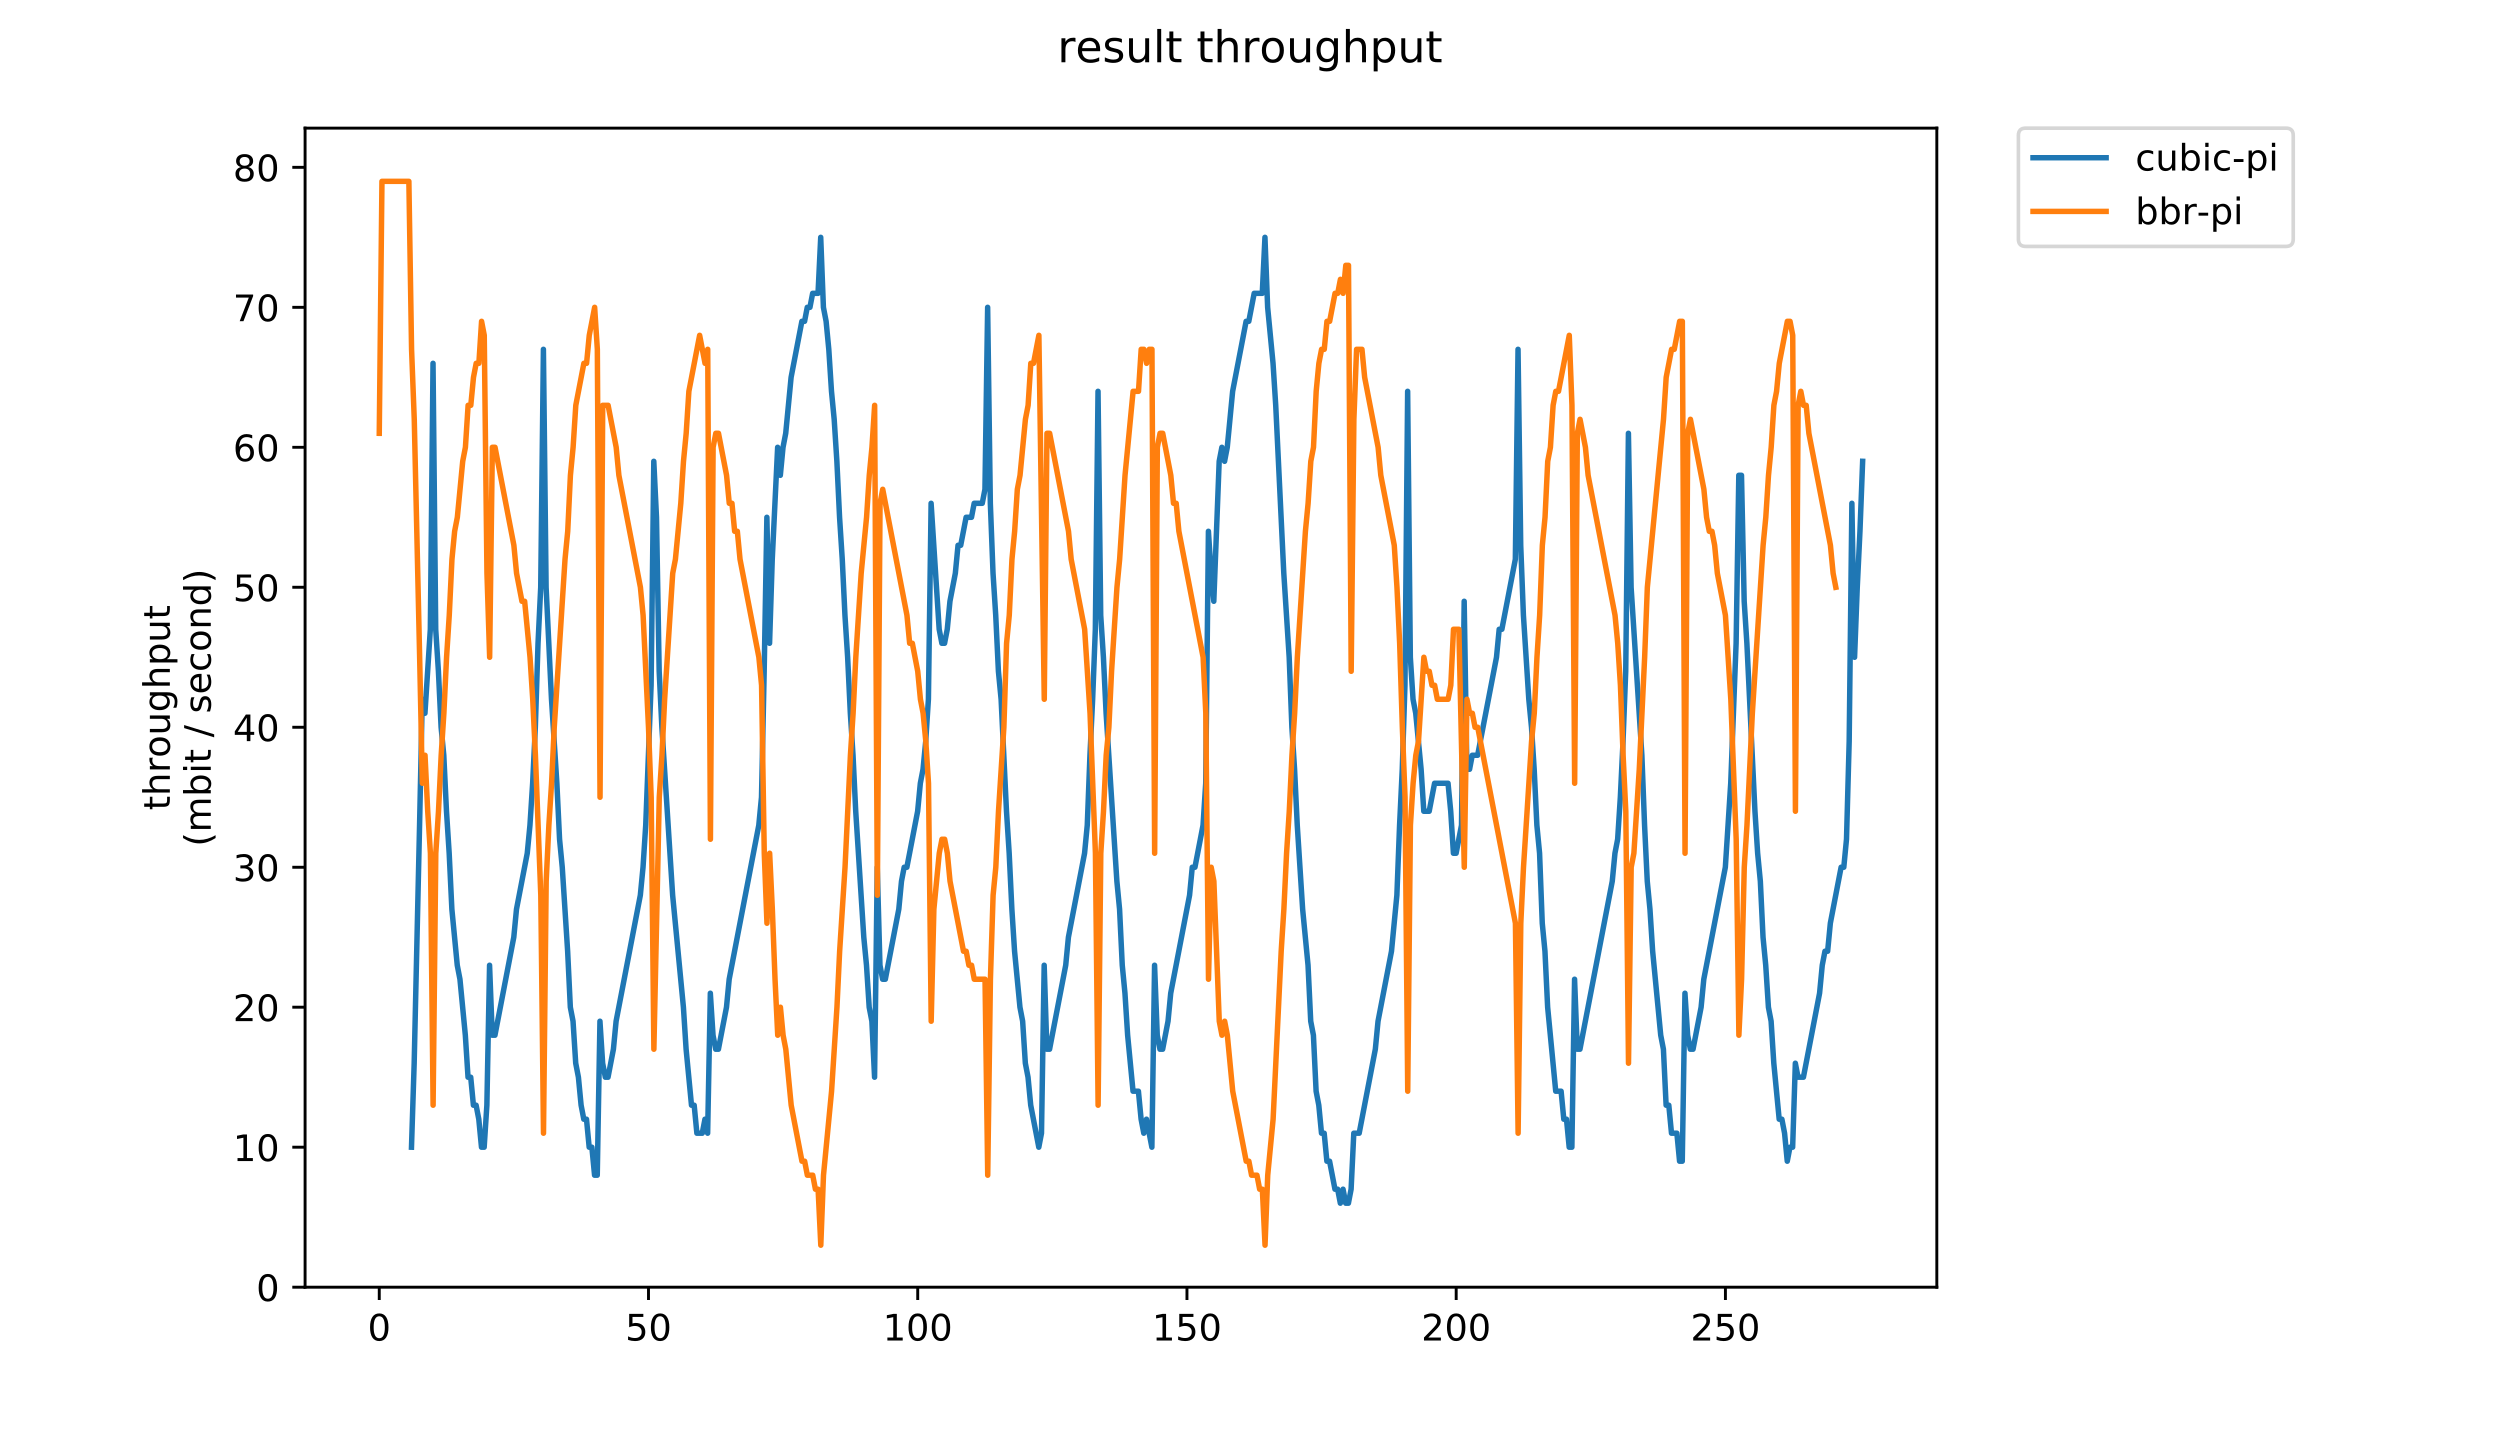 <?xml version="1.0" encoding="utf-8" standalone="no"?>
<!DOCTYPE svg PUBLIC "-//W3C//DTD SVG 1.1//EN"
  "http://www.w3.org/Graphics/SVG/1.1/DTD/svg11.dtd">
<!-- Created with matplotlib (https://matplotlib.org/) -->
<svg height="396pt" version="1.1" viewBox="0 0 684 396" width="684pt" xmlns="http://www.w3.org/2000/svg" xmlns:xlink="http://www.w3.org/1999/xlink">
 <defs>
  <style type="text/css">
*{stroke-linecap:butt;stroke-linejoin:round;}
  </style>
 </defs>
 <g id="figure_1">
  <g id="patch_1">
   <path d="M 0 396 
L 684 396 
L 684 0 
L 0 0 
z
" style="fill:#ffffff;"/>
  </g>
  <g id="axes_1">
   <g id="patch_2">
    <path d="M 83.472 352.174 
L 529.913 352.174 
L 529.913 35.062 
L 83.472 35.062 
z
" style="fill:#ffffff;"/>
   </g>
   <g id="matplotlib.axis_1">
    <g id="xtick_1">
     <g id="line2d_1">
      <defs>
       <path d="M 0 0 
L 0 3.5 
" id="m56beb0e5ff" style="stroke:#000000;stroke-width:0.8;"/>
      </defs>
      <g>
       <use style="stroke:#000000;stroke-width:0.8;" x="103.765" xlink:href="#m56beb0e5ff" y="352.174"/>
      </g>
     </g>
     <g id="text_1">
      <!-- 0 -->
      <defs>
       <path d="M 31.781 66.406 
Q 24.172 66.406 20.328 58.906 
Q 16.5 51.422 16.5 36.375 
Q 16.5 21.391 20.328 13.891 
Q 24.172 6.391 31.781 6.391 
Q 39.453 6.391 43.281 13.891 
Q 47.125 21.391 47.125 36.375 
Q 47.125 51.422 43.281 58.906 
Q 39.453 66.406 31.781 66.406 
z
M 31.781 74.219 
Q 44.047 74.219 50.516 64.516 
Q 56.984 54.828 56.984 36.375 
Q 56.984 17.969 50.516 8.266 
Q 44.047 -1.422 31.781 -1.422 
Q 19.531 -1.422 13.062 8.266 
Q 6.594 17.969 6.594 36.375 
Q 6.594 54.828 13.062 64.516 
Q 19.531 74.219 31.781 74.219 
z
" id="DejaVuSans-48"/>
      </defs>
      <g transform="translate(100.584 366.773)scale(0.1 -0.1)">
       <use xlink:href="#DejaVuSans-48"/>
      </g>
     </g>
    </g>
    <g id="xtick_2">
     <g id="line2d_2">
      <g>
       <use style="stroke:#000000;stroke-width:0.8;" x="177.427" xlink:href="#m56beb0e5ff" y="352.174"/>
      </g>
     </g>
     <g id="text_2">
      <!-- 50 -->
      <defs>
       <path d="M 10.797 72.906 
L 49.516 72.906 
L 49.516 64.594 
L 19.828 64.594 
L 19.828 46.734 
Q 21.969 47.469 24.109 47.828 
Q 26.266 48.188 28.422 48.188 
Q 40.625 48.188 47.75 41.5 
Q 54.891 34.812 54.891 23.391 
Q 54.891 11.625 47.562 5.094 
Q 40.234 -1.422 26.906 -1.422 
Q 22.312 -1.422 17.547 -0.641 
Q 12.797 0.141 7.719 1.703 
L 7.719 11.625 
Q 12.109 9.234 16.797 8.062 
Q 21.484 6.891 26.703 6.891 
Q 35.156 6.891 40.078 11.328 
Q 45.016 15.766 45.016 23.391 
Q 45.016 31 40.078 35.438 
Q 35.156 39.891 26.703 39.891 
Q 22.75 39.891 18.812 39.016 
Q 14.891 38.141 10.797 36.281 
z
" id="DejaVuSans-53"/>
      </defs>
      <g transform="translate(171.065 366.773)scale(0.1 -0.1)">
       <use xlink:href="#DejaVuSans-53"/>
       <use x="63.623" xlink:href="#DejaVuSans-48"/>
      </g>
     </g>
    </g>
    <g id="xtick_3">
     <g id="line2d_3">
      <g>
       <use style="stroke:#000000;stroke-width:0.8;" x="251.089" xlink:href="#m56beb0e5ff" y="352.174"/>
      </g>
     </g>
     <g id="text_3">
      <!-- 100 -->
      <defs>
       <path d="M 12.406 8.297 
L 28.516 8.297 
L 28.516 63.922 
L 10.984 60.406 
L 10.984 69.391 
L 28.422 72.906 
L 38.281 72.906 
L 38.281 8.297 
L 54.391 8.297 
L 54.391 0 
L 12.406 0 
z
" id="DejaVuSans-49"/>
      </defs>
      <g transform="translate(241.545 366.773)scale(0.1 -0.1)">
       <use xlink:href="#DejaVuSans-49"/>
       <use x="63.623" xlink:href="#DejaVuSans-48"/>
       <use x="127.246" xlink:href="#DejaVuSans-48"/>
      </g>
     </g>
    </g>
    <g id="xtick_4">
     <g id="line2d_4">
      <g>
       <use style="stroke:#000000;stroke-width:0.8;" x="324.751" xlink:href="#m56beb0e5ff" y="352.174"/>
      </g>
     </g>
     <g id="text_4">
      <!-- 150 -->
      <g transform="translate(315.207 366.773)scale(0.1 -0.1)">
       <use xlink:href="#DejaVuSans-49"/>
       <use x="63.623" xlink:href="#DejaVuSans-53"/>
       <use x="127.246" xlink:href="#DejaVuSans-48"/>
      </g>
     </g>
    </g>
    <g id="xtick_5">
     <g id="line2d_5">
      <g>
       <use style="stroke:#000000;stroke-width:0.8;" x="398.413" xlink:href="#m56beb0e5ff" y="352.174"/>
      </g>
     </g>
     <g id="text_5">
      <!-- 200 -->
      <defs>
       <path d="M 19.188 8.297 
L 53.609 8.297 
L 53.609 0 
L 7.328 0 
L 7.328 8.297 
Q 12.938 14.109 22.625 23.891 
Q 32.328 33.688 34.812 36.531 
Q 39.547 41.844 41.422 45.531 
Q 43.312 49.219 43.312 52.781 
Q 43.312 58.594 39.234 62.25 
Q 35.156 65.922 28.609 65.922 
Q 23.969 65.922 18.812 64.312 
Q 13.672 62.703 7.812 59.422 
L 7.812 69.391 
Q 13.766 71.781 18.938 73 
Q 24.125 74.219 28.422 74.219 
Q 39.75 74.219 46.484 68.547 
Q 53.219 62.891 53.219 53.422 
Q 53.219 48.922 51.531 44.891 
Q 49.859 40.875 45.406 35.406 
Q 44.188 33.984 37.641 27.219 
Q 31.109 20.453 19.188 8.297 
z
" id="DejaVuSans-50"/>
      </defs>
      <g transform="translate(388.869 366.773)scale(0.1 -0.1)">
       <use xlink:href="#DejaVuSans-50"/>
       <use x="63.623" xlink:href="#DejaVuSans-48"/>
       <use x="127.246" xlink:href="#DejaVuSans-48"/>
      </g>
     </g>
    </g>
    <g id="xtick_6">
     <g id="line2d_6">
      <g>
       <use style="stroke:#000000;stroke-width:0.8;" x="472.075" xlink:href="#m56beb0e5ff" y="352.174"/>
      </g>
     </g>
     <g id="text_6">
      <!-- 250 -->
      <g transform="translate(462.531 366.773)scale(0.1 -0.1)">
       <use xlink:href="#DejaVuSans-50"/>
       <use x="63.623" xlink:href="#DejaVuSans-53"/>
       <use x="127.246" xlink:href="#DejaVuSans-48"/>
      </g>
     </g>
    </g>
   </g>
   <g id="matplotlib.axis_2">
    <g id="ytick_1">
     <g id="line2d_7">
      <defs>
       <path d="M 0 0 
L -3.5 0 
" id="m3b818df078" style="stroke:#000000;stroke-width:0.8;"/>
      </defs>
      <g>
       <use style="stroke:#000000;stroke-width:0.8;" x="83.472" xlink:href="#m3b818df078" y="352.174"/>
      </g>
     </g>
     <g id="text_7">
      <!-- 0 -->
      <g transform="translate(70.11 355.973)scale(0.1 -0.1)">
       <use xlink:href="#DejaVuSans-48"/>
      </g>
     </g>
    </g>
    <g id="ytick_2">
     <g id="line2d_8">
      <g>
       <use style="stroke:#000000;stroke-width:0.8;" x="83.472" xlink:href="#m3b818df078" y="313.876"/>
      </g>
     </g>
     <g id="text_8">
      <!-- 10 -->
      <g transform="translate(63.747 317.675)scale(0.1 -0.1)">
       <use xlink:href="#DejaVuSans-49"/>
       <use x="63.623" xlink:href="#DejaVuSans-48"/>
      </g>
     </g>
    </g>
    <g id="ytick_3">
     <g id="line2d_9">
      <g>
       <use style="stroke:#000000;stroke-width:0.8;" x="83.472" xlink:href="#m3b818df078" y="275.577"/>
      </g>
     </g>
     <g id="text_9">
      <!-- 20 -->
      <g transform="translate(63.747 279.376)scale(0.1 -0.1)">
       <use xlink:href="#DejaVuSans-50"/>
       <use x="63.623" xlink:href="#DejaVuSans-48"/>
      </g>
     </g>
    </g>
    <g id="ytick_4">
     <g id="line2d_10">
      <g>
       <use style="stroke:#000000;stroke-width:0.8;" x="83.472" xlink:href="#m3b818df078" y="237.279"/>
      </g>
     </g>
     <g id="text_10">
      <!-- 30 -->
      <defs>
       <path d="M 40.578 39.312 
Q 47.656 37.797 51.625 33 
Q 55.609 28.219 55.609 21.188 
Q 55.609 10.406 48.188 4.484 
Q 40.766 -1.422 27.094 -1.422 
Q 22.516 -1.422 17.656 -0.516 
Q 12.797 0.391 7.625 2.203 
L 7.625 11.719 
Q 11.719 9.328 16.594 8.109 
Q 21.484 6.891 26.812 6.891 
Q 36.078 6.891 40.938 10.547 
Q 45.797 14.203 45.797 21.188 
Q 45.797 27.641 41.281 31.266 
Q 36.766 34.906 28.719 34.906 
L 20.219 34.906 
L 20.219 43.016 
L 29.109 43.016 
Q 36.375 43.016 40.234 45.922 
Q 44.094 48.828 44.094 54.297 
Q 44.094 59.906 40.109 62.906 
Q 36.141 65.922 28.719 65.922 
Q 24.656 65.922 20.016 65.031 
Q 15.375 64.156 9.812 62.312 
L 9.812 71.094 
Q 15.438 72.656 20.344 73.438 
Q 25.25 74.219 29.594 74.219 
Q 40.828 74.219 47.359 69.109 
Q 53.906 64.016 53.906 55.328 
Q 53.906 49.266 50.438 45.094 
Q 46.969 40.922 40.578 39.312 
z
" id="DejaVuSans-51"/>
      </defs>
      <g transform="translate(63.747 241.078)scale(0.1 -0.1)">
       <use xlink:href="#DejaVuSans-51"/>
       <use x="63.623" xlink:href="#DejaVuSans-48"/>
      </g>
     </g>
    </g>
    <g id="ytick_5">
     <g id="line2d_11">
      <g>
       <use style="stroke:#000000;stroke-width:0.8;" x="83.472" xlink:href="#m3b818df078" y="198.98"/>
      </g>
     </g>
     <g id="text_11">
      <!-- 40 -->
      <defs>
       <path d="M 37.797 64.312 
L 12.891 25.391 
L 37.797 25.391 
z
M 35.203 72.906 
L 47.609 72.906 
L 47.609 25.391 
L 58.016 25.391 
L 58.016 17.188 
L 47.609 17.188 
L 47.609 0 
L 37.797 0 
L 37.797 17.188 
L 4.891 17.188 
L 4.891 26.703 
z
" id="DejaVuSans-52"/>
      </defs>
      <g transform="translate(63.747 202.779)scale(0.1 -0.1)">
       <use xlink:href="#DejaVuSans-52"/>
       <use x="63.623" xlink:href="#DejaVuSans-48"/>
      </g>
     </g>
    </g>
    <g id="ytick_6">
     <g id="line2d_12">
      <g>
       <use style="stroke:#000000;stroke-width:0.8;" x="83.472" xlink:href="#m3b818df078" y="160.682"/>
      </g>
     </g>
     <g id="text_12">
      <!-- 50 -->
      <g transform="translate(63.747 164.481)scale(0.1 -0.1)">
       <use xlink:href="#DejaVuSans-53"/>
       <use x="63.623" xlink:href="#DejaVuSans-48"/>
      </g>
     </g>
    </g>
    <g id="ytick_7">
     <g id="line2d_13">
      <g>
       <use style="stroke:#000000;stroke-width:0.8;" x="83.472" xlink:href="#m3b818df078" y="122.383"/>
      </g>
     </g>
     <g id="text_13">
      <!-- 60 -->
      <defs>
       <path d="M 33.016 40.375 
Q 26.375 40.375 22.484 35.828 
Q 18.609 31.297 18.609 23.391 
Q 18.609 15.531 22.484 10.953 
Q 26.375 6.391 33.016 6.391 
Q 39.656 6.391 43.531 10.953 
Q 47.406 15.531 47.406 23.391 
Q 47.406 31.297 43.531 35.828 
Q 39.656 40.375 33.016 40.375 
z
M 52.594 71.297 
L 52.594 62.312 
Q 48.875 64.062 45.094 64.984 
Q 41.312 65.922 37.594 65.922 
Q 27.828 65.922 22.672 59.328 
Q 17.531 52.734 16.797 39.406 
Q 19.672 43.656 24.016 45.922 
Q 28.375 48.188 33.594 48.188 
Q 44.578 48.188 50.953 41.516 
Q 57.328 34.859 57.328 23.391 
Q 57.328 12.156 50.688 5.359 
Q 44.047 -1.422 33.016 -1.422 
Q 20.359 -1.422 13.672 8.266 
Q 6.984 17.969 6.984 36.375 
Q 6.984 53.656 15.188 63.938 
Q 23.391 74.219 37.203 74.219 
Q 40.922 74.219 44.703 73.484 
Q 48.484 72.75 52.594 71.297 
z
" id="DejaVuSans-54"/>
      </defs>
      <g transform="translate(63.747 126.182)scale(0.1 -0.1)">
       <use xlink:href="#DejaVuSans-54"/>
       <use x="63.623" xlink:href="#DejaVuSans-48"/>
      </g>
     </g>
    </g>
    <g id="ytick_8">
     <g id="line2d_14">
      <g>
       <use style="stroke:#000000;stroke-width:0.8;" x="83.472" xlink:href="#m3b818df078" y="84.085"/>
      </g>
     </g>
     <g id="text_14">
      <!-- 70 -->
      <defs>
       <path d="M 8.203 72.906 
L 55.078 72.906 
L 55.078 68.703 
L 28.609 0 
L 18.312 0 
L 43.219 64.594 
L 8.203 64.594 
z
" id="DejaVuSans-55"/>
      </defs>
      <g transform="translate(63.747 87.884)scale(0.1 -0.1)">
       <use xlink:href="#DejaVuSans-55"/>
       <use x="63.623" xlink:href="#DejaVuSans-48"/>
      </g>
     </g>
    </g>
    <g id="ytick_9">
     <g id="line2d_15">
      <g>
       <use style="stroke:#000000;stroke-width:0.8;" x="83.472" xlink:href="#m3b818df078" y="45.786"/>
      </g>
     </g>
     <g id="text_15">
      <!-- 80 -->
      <defs>
       <path d="M 31.781 34.625 
Q 24.75 34.625 20.719 30.859 
Q 16.703 27.094 16.703 20.516 
Q 16.703 13.922 20.719 10.156 
Q 24.75 6.391 31.781 6.391 
Q 38.812 6.391 42.859 10.172 
Q 46.922 13.969 46.922 20.516 
Q 46.922 27.094 42.891 30.859 
Q 38.875 34.625 31.781 34.625 
z
M 21.922 38.812 
Q 15.578 40.375 12.031 44.719 
Q 8.5 49.078 8.5 55.328 
Q 8.5 64.062 14.719 69.141 
Q 20.953 74.219 31.781 74.219 
Q 42.672 74.219 48.875 69.141 
Q 55.078 64.062 55.078 55.328 
Q 55.078 49.078 51.531 44.719 
Q 48 40.375 41.703 38.812 
Q 48.828 37.156 52.797 32.312 
Q 56.781 27.484 56.781 20.516 
Q 56.781 9.906 50.312 4.234 
Q 43.844 -1.422 31.781 -1.422 
Q 19.734 -1.422 13.25 4.234 
Q 6.781 9.906 6.781 20.516 
Q 6.781 27.484 10.781 32.312 
Q 14.797 37.156 21.922 38.812 
z
M 18.312 54.391 
Q 18.312 48.734 21.844 45.562 
Q 25.391 42.391 31.781 42.391 
Q 38.141 42.391 41.719 45.562 
Q 45.312 48.734 45.312 54.391 
Q 45.312 60.062 41.719 63.234 
Q 38.141 66.406 31.781 66.406 
Q 25.391 66.406 21.844 63.234 
Q 18.312 60.062 18.312 54.391 
z
" id="DejaVuSans-56"/>
      </defs>
      <g transform="translate(63.747 49.585)scale(0.1 -0.1)">
       <use xlink:href="#DejaVuSans-56"/>
       <use x="63.623" xlink:href="#DejaVuSans-48"/>
      </g>
     </g>
    </g>
    <g id="text_16">
     <!-- throughput -->
     <defs>
      <path d="M 18.312 70.219 
L 18.312 54.688 
L 36.812 54.688 
L 36.812 47.703 
L 18.312 47.703 
L 18.312 18.016 
Q 18.312 11.328 20.141 9.422 
Q 21.969 7.516 27.594 7.516 
L 36.812 7.516 
L 36.812 0 
L 27.594 0 
Q 17.188 0 13.234 3.875 
Q 9.281 7.766 9.281 18.016 
L 9.281 47.703 
L 2.688 47.703 
L 2.688 54.688 
L 9.281 54.688 
L 9.281 70.219 
z
" id="DejaVuSans-116"/>
      <path d="M 54.891 33.016 
L 54.891 0 
L 45.906 0 
L 45.906 32.719 
Q 45.906 40.484 42.875 44.328 
Q 39.844 48.188 33.797 48.188 
Q 26.516 48.188 22.312 43.547 
Q 18.109 38.922 18.109 30.906 
L 18.109 0 
L 9.078 0 
L 9.078 75.984 
L 18.109 75.984 
L 18.109 46.188 
Q 21.344 51.125 25.703 53.562 
Q 30.078 56 35.797 56 
Q 45.219 56 50.047 50.172 
Q 54.891 44.344 54.891 33.016 
z
" id="DejaVuSans-104"/>
      <path d="M 41.109 46.297 
Q 39.594 47.172 37.812 47.578 
Q 36.031 48 33.891 48 
Q 26.266 48 22.188 43.047 
Q 18.109 38.094 18.109 28.812 
L 18.109 0 
L 9.078 0 
L 9.078 54.688 
L 18.109 54.688 
L 18.109 46.188 
Q 20.953 51.172 25.484 53.578 
Q 30.031 56 36.531 56 
Q 37.453 56 38.578 55.875 
Q 39.703 55.766 41.062 55.516 
z
" id="DejaVuSans-114"/>
      <path d="M 30.609 48.391 
Q 23.391 48.391 19.188 42.75 
Q 14.984 37.109 14.984 27.297 
Q 14.984 17.484 19.156 11.844 
Q 23.344 6.203 30.609 6.203 
Q 37.797 6.203 41.984 11.859 
Q 46.188 17.531 46.188 27.297 
Q 46.188 37.016 41.984 42.703 
Q 37.797 48.391 30.609 48.391 
z
M 30.609 56 
Q 42.328 56 49.016 48.375 
Q 55.719 40.766 55.719 27.297 
Q 55.719 13.875 49.016 6.219 
Q 42.328 -1.422 30.609 -1.422 
Q 18.844 -1.422 12.172 6.219 
Q 5.516 13.875 5.516 27.297 
Q 5.516 40.766 12.172 48.375 
Q 18.844 56 30.609 56 
z
" id="DejaVuSans-111"/>
      <path d="M 8.5 21.578 
L 8.5 54.688 
L 17.484 54.688 
L 17.484 21.922 
Q 17.484 14.156 20.5 10.266 
Q 23.531 6.391 29.594 6.391 
Q 36.859 6.391 41.078 11.031 
Q 45.312 15.672 45.312 23.688 
L 45.312 54.688 
L 54.297 54.688 
L 54.297 0 
L 45.312 0 
L 45.312 8.406 
Q 42.047 3.422 37.719 1 
Q 33.406 -1.422 27.688 -1.422 
Q 18.266 -1.422 13.375 4.438 
Q 8.5 10.297 8.5 21.578 
z
M 31.109 56 
z
" id="DejaVuSans-117"/>
      <path d="M 45.406 27.984 
Q 45.406 37.75 41.375 43.109 
Q 37.359 48.484 30.078 48.484 
Q 22.859 48.484 18.828 43.109 
Q 14.797 37.75 14.797 27.984 
Q 14.797 18.266 18.828 12.891 
Q 22.859 7.516 30.078 7.516 
Q 37.359 7.516 41.375 12.891 
Q 45.406 18.266 45.406 27.984 
z
M 54.391 6.781 
Q 54.391 -7.172 48.188 -13.984 
Q 42 -20.797 29.203 -20.797 
Q 24.469 -20.797 20.266 -20.094 
Q 16.062 -19.391 12.109 -17.922 
L 12.109 -9.188 
Q 16.062 -11.328 19.922 -12.344 
Q 23.781 -13.375 27.781 -13.375 
Q 36.625 -13.375 41.016 -8.766 
Q 45.406 -4.156 45.406 5.172 
L 45.406 9.625 
Q 42.625 4.781 38.281 2.391 
Q 33.938 0 27.875 0 
Q 17.828 0 11.672 7.656 
Q 5.516 15.328 5.516 27.984 
Q 5.516 40.672 11.672 48.328 
Q 17.828 56 27.875 56 
Q 33.938 56 38.281 53.609 
Q 42.625 51.219 45.406 46.391 
L 45.406 54.688 
L 54.391 54.688 
z
" id="DejaVuSans-103"/>
      <path d="M 18.109 8.203 
L 18.109 -20.797 
L 9.078 -20.797 
L 9.078 54.688 
L 18.109 54.688 
L 18.109 46.391 
Q 20.953 51.266 25.266 53.625 
Q 29.594 56 35.594 56 
Q 45.562 56 51.781 48.094 
Q 58.016 40.188 58.016 27.297 
Q 58.016 14.406 51.781 6.484 
Q 45.562 -1.422 35.594 -1.422 
Q 29.594 -1.422 25.266 0.953 
Q 20.953 3.328 18.109 8.203 
z
M 48.688 27.297 
Q 48.688 37.203 44.609 42.844 
Q 40.531 48.484 33.406 48.484 
Q 26.266 48.484 22.188 42.844 
Q 18.109 37.203 18.109 27.297 
Q 18.109 17.391 22.188 11.75 
Q 26.266 6.109 33.406 6.109 
Q 40.531 6.109 44.609 11.75 
Q 48.688 17.391 48.688 27.297 
z
" id="DejaVuSans-112"/>
     </defs>
     <g transform="translate(46.47 221.675)rotate(-90)scale(0.1 -0.1)">
      <use xlink:href="#DejaVuSans-116"/>
      <use x="39.209" xlink:href="#DejaVuSans-104"/>
      <use x="102.588" xlink:href="#DejaVuSans-114"/>
      <use x="143.67" xlink:href="#DejaVuSans-111"/>
      <use x="204.852" xlink:href="#DejaVuSans-117"/>
      <use x="268.23" xlink:href="#DejaVuSans-103"/>
      <use x="331.707" xlink:href="#DejaVuSans-104"/>
      <use x="395.086" xlink:href="#DejaVuSans-112"/>
      <use x="458.562" xlink:href="#DejaVuSans-117"/>
      <use x="521.941" xlink:href="#DejaVuSans-116"/>
     </g>
     <!-- (mbit / second) -->
     <defs>
      <path d="M 31 75.875 
Q 24.469 64.656 21.281 53.656 
Q 18.109 42.672 18.109 31.391 
Q 18.109 20.125 21.312 9.062 
Q 24.516 -2 31 -13.188 
L 23.188 -13.188 
Q 15.875 -1.703 12.234 9.375 
Q 8.594 20.453 8.594 31.391 
Q 8.594 42.281 12.203 53.312 
Q 15.828 64.359 23.188 75.875 
z
" id="DejaVuSans-40"/>
      <path d="M 52 44.188 
Q 55.375 50.25 60.062 53.125 
Q 64.75 56 71.094 56 
Q 79.641 56 84.281 50.016 
Q 88.922 44.047 88.922 33.016 
L 88.922 0 
L 79.891 0 
L 79.891 32.719 
Q 79.891 40.578 77.094 44.375 
Q 74.312 48.188 68.609 48.188 
Q 61.625 48.188 57.562 43.547 
Q 53.516 38.922 53.516 30.906 
L 53.516 0 
L 44.484 0 
L 44.484 32.719 
Q 44.484 40.625 41.703 44.406 
Q 38.922 48.188 33.109 48.188 
Q 26.219 48.188 22.156 43.531 
Q 18.109 38.875 18.109 30.906 
L 18.109 0 
L 9.078 0 
L 9.078 54.688 
L 18.109 54.688 
L 18.109 46.188 
Q 21.188 51.219 25.484 53.609 
Q 29.781 56 35.688 56 
Q 41.656 56 45.828 52.969 
Q 50 49.953 52 44.188 
z
" id="DejaVuSans-109"/>
      <path d="M 48.688 27.297 
Q 48.688 37.203 44.609 42.844 
Q 40.531 48.484 33.406 48.484 
Q 26.266 48.484 22.188 42.844 
Q 18.109 37.203 18.109 27.297 
Q 18.109 17.391 22.188 11.75 
Q 26.266 6.109 33.406 6.109 
Q 40.531 6.109 44.609 11.75 
Q 48.688 17.391 48.688 27.297 
z
M 18.109 46.391 
Q 20.953 51.266 25.266 53.625 
Q 29.594 56 35.594 56 
Q 45.562 56 51.781 48.094 
Q 58.016 40.188 58.016 27.297 
Q 58.016 14.406 51.781 6.484 
Q 45.562 -1.422 35.594 -1.422 
Q 29.594 -1.422 25.266 0.953 
Q 20.953 3.328 18.109 8.203 
L 18.109 0 
L 9.078 0 
L 9.078 75.984 
L 18.109 75.984 
z
" id="DejaVuSans-98"/>
      <path d="M 9.422 54.688 
L 18.406 54.688 
L 18.406 0 
L 9.422 0 
z
M 9.422 75.984 
L 18.406 75.984 
L 18.406 64.594 
L 9.422 64.594 
z
" id="DejaVuSans-105"/>
      <path id="DejaVuSans-32"/>
      <path d="M 25.391 72.906 
L 33.688 72.906 
L 8.297 -9.281 
L 0 -9.281 
z
" id="DejaVuSans-47"/>
      <path d="M 44.281 53.078 
L 44.281 44.578 
Q 40.484 46.531 36.375 47.5 
Q 32.281 48.484 27.875 48.484 
Q 21.188 48.484 17.844 46.438 
Q 14.5 44.391 14.5 40.281 
Q 14.5 37.156 16.891 35.375 
Q 19.281 33.594 26.516 31.984 
L 29.594 31.297 
Q 39.156 29.25 43.188 25.516 
Q 47.219 21.781 47.219 15.094 
Q 47.219 7.469 41.188 3.016 
Q 35.156 -1.422 24.609 -1.422 
Q 20.219 -1.422 15.453 -0.562 
Q 10.688 0.297 5.422 2 
L 5.422 11.281 
Q 10.406 8.688 15.234 7.391 
Q 20.062 6.109 24.812 6.109 
Q 31.156 6.109 34.562 8.281 
Q 37.984 10.453 37.984 14.406 
Q 37.984 18.062 35.516 20.016 
Q 33.062 21.969 24.703 23.781 
L 21.578 24.516 
Q 13.234 26.266 9.516 29.906 
Q 5.812 33.547 5.812 39.891 
Q 5.812 47.609 11.281 51.797 
Q 16.75 56 26.812 56 
Q 31.781 56 36.172 55.266 
Q 40.578 54.547 44.281 53.078 
z
" id="DejaVuSans-115"/>
      <path d="M 56.203 29.594 
L 56.203 25.203 
L 14.891 25.203 
Q 15.484 15.922 20.484 11.062 
Q 25.484 6.203 34.422 6.203 
Q 39.594 6.203 44.453 7.469 
Q 49.312 8.734 54.109 11.281 
L 54.109 2.781 
Q 49.266 0.734 44.188 -0.344 
Q 39.109 -1.422 33.891 -1.422 
Q 20.797 -1.422 13.156 6.188 
Q 5.516 13.812 5.516 26.812 
Q 5.516 40.234 12.766 48.109 
Q 20.016 56 32.328 56 
Q 43.359 56 49.781 48.891 
Q 56.203 41.797 56.203 29.594 
z
M 47.219 32.234 
Q 47.125 39.594 43.094 43.984 
Q 39.062 48.391 32.422 48.391 
Q 24.906 48.391 20.391 44.141 
Q 15.875 39.891 15.188 32.172 
z
" id="DejaVuSans-101"/>
      <path d="M 48.781 52.594 
L 48.781 44.188 
Q 44.969 46.297 41.141 47.344 
Q 37.312 48.391 33.406 48.391 
Q 24.656 48.391 19.812 42.844 
Q 14.984 37.312 14.984 27.297 
Q 14.984 17.281 19.812 11.734 
Q 24.656 6.203 33.406 6.203 
Q 37.312 6.203 41.141 7.25 
Q 44.969 8.297 48.781 10.406 
L 48.781 2.094 
Q 45.016 0.344 40.984 -0.531 
Q 36.969 -1.422 32.422 -1.422 
Q 20.062 -1.422 12.781 6.344 
Q 5.516 14.109 5.516 27.297 
Q 5.516 40.672 12.859 48.328 
Q 20.219 56 33.016 56 
Q 37.156 56 41.109 55.141 
Q 45.062 54.297 48.781 52.594 
z
" id="DejaVuSans-99"/>
      <path d="M 54.891 33.016 
L 54.891 0 
L 45.906 0 
L 45.906 32.719 
Q 45.906 40.484 42.875 44.328 
Q 39.844 48.188 33.797 48.188 
Q 26.516 48.188 22.312 43.547 
Q 18.109 38.922 18.109 30.906 
L 18.109 0 
L 9.078 0 
L 9.078 54.688 
L 18.109 54.688 
L 18.109 46.188 
Q 21.344 51.125 25.703 53.562 
Q 30.078 56 35.797 56 
Q 45.219 56 50.047 50.172 
Q 54.891 44.344 54.891 33.016 
z
" id="DejaVuSans-110"/>
      <path d="M 45.406 46.391 
L 45.406 75.984 
L 54.391 75.984 
L 54.391 0 
L 45.406 0 
L 45.406 8.203 
Q 42.578 3.328 38.25 0.953 
Q 33.938 -1.422 27.875 -1.422 
Q 17.969 -1.422 11.734 6.484 
Q 5.516 14.406 5.516 27.297 
Q 5.516 40.188 11.734 48.094 
Q 17.969 56 27.875 56 
Q 33.938 56 38.25 53.625 
Q 42.578 51.266 45.406 46.391 
z
M 14.797 27.297 
Q 14.797 17.391 18.875 11.75 
Q 22.953 6.109 30.078 6.109 
Q 37.203 6.109 41.297 11.75 
Q 45.406 17.391 45.406 27.297 
Q 45.406 37.203 41.297 42.844 
Q 37.203 48.484 30.078 48.484 
Q 22.953 48.484 18.875 42.844 
Q 14.797 37.203 14.797 27.297 
z
" id="DejaVuSans-100"/>
      <path d="M 8.016 75.875 
L 15.828 75.875 
Q 23.141 64.359 26.781 53.312 
Q 30.422 42.281 30.422 31.391 
Q 30.422 20.453 26.781 9.375 
Q 23.141 -1.703 15.828 -13.188 
L 8.016 -13.188 
Q 14.5 -2 17.703 9.062 
Q 20.906 20.125 20.906 31.391 
Q 20.906 42.672 17.703 53.656 
Q 14.5 64.656 8.016 75.875 
z
" id="DejaVuSans-41"/>
     </defs>
     <g transform="translate(57.668 231.609)rotate(-90)scale(0.1 -0.1)">
      <use xlink:href="#DejaVuSans-40"/>
      <use x="39.014" xlink:href="#DejaVuSans-109"/>
      <use x="136.426" xlink:href="#DejaVuSans-98"/>
      <use x="199.902" xlink:href="#DejaVuSans-105"/>
      <use x="227.686" xlink:href="#DejaVuSans-116"/>
      <use x="266.895" xlink:href="#DejaVuSans-32"/>
      <use x="298.682" xlink:href="#DejaVuSans-47"/>
      <use x="332.373" xlink:href="#DejaVuSans-32"/>
      <use x="364.16" xlink:href="#DejaVuSans-115"/>
      <use x="416.26" xlink:href="#DejaVuSans-101"/>
      <use x="477.783" xlink:href="#DejaVuSans-99"/>
      <use x="532.764" xlink:href="#DejaVuSans-111"/>
      <use x="593.945" xlink:href="#DejaVuSans-110"/>
      <use x="657.324" xlink:href="#DejaVuSans-100"/>
      <use x="720.801" xlink:href="#DejaVuSans-41"/>
     </g>
    </g>
   </g>
   <g id="line2d_16">
    <path clip-path="url(#p88cb03795c)" d="M 112.582 313.876 
L 113.319 290.897 
L 114.792 225.789 
L 115.529 191.32 
L 116.266 195.15 
L 117.739 172.171 
L 118.475 99.404 
L 119.212 172.171 
L 119.949 183.661 
L 120.685 198.98 
L 121.422 206.64 
L 122.158 221.959 
L 122.895 233.449 
L 123.632 248.768 
L 125.105 264.088 
L 125.842 267.917 
L 127.315 283.237 
L 128.051 294.726 
L 128.788 294.726 
L 129.525 302.386 
L 130.261 302.386 
L 130.998 306.216 
L 131.735 313.876 
L 132.471 313.876 
L 133.208 302.386 
L 133.944 264.088 
L 134.681 283.237 
L 135.418 283.237 
L 140.574 256.428 
L 141.311 248.768 
L 144.257 233.449 
L 144.994 225.789 
L 145.73 214.3 
L 146.467 198.98 
L 147.204 176.001 
L 147.94 160.682 
L 148.677 95.574 
L 149.413 160.682 
L 150.887 191.32 
L 152.36 214.3 
L 153.096 229.619 
L 153.833 237.279 
L 155.306 260.258 
L 156.043 275.577 
L 156.78 279.407 
L 157.516 290.897 
L 158.253 294.726 
L 158.989 302.386 
L 159.726 306.216 
L 160.463 306.216 
L 161.199 313.876 
L 161.936 313.876 
L 162.673 321.535 
L 163.409 321.535 
L 164.146 279.407 
L 164.882 290.897 
L 165.619 294.726 
L 166.356 294.726 
L 167.829 287.067 
L 168.565 279.407 
L 175.195 244.938 
L 175.932 237.279 
L 176.668 225.789 
L 178.142 187.491 
L 178.878 126.213 
L 179.615 141.532 
L 180.351 183.661 
L 181.088 198.98 
L 184.035 244.938 
L 186.981 275.577 
L 187.718 287.067 
L 189.191 302.386 
L 189.927 302.386 
L 190.664 310.046 
L 192.137 310.046 
L 192.874 306.216 
L 193.611 310.046 
L 194.347 271.747 
L 195.084 283.237 
L 195.82 287.067 
L 196.557 287.067 
L 198.767 275.577 
L 199.504 267.917 
L 207.606 225.789 
L 208.343 218.129 
L 209.08 183.661 
L 209.816 141.532 
L 210.553 176.001 
L 211.289 153.022 
L 212.763 122.383 
L 213.499 130.043 
L 214.236 122.383 
L 214.973 118.553 
L 216.446 103.234 
L 219.392 87.914 
L 220.129 87.914 
L 220.865 84.085 
L 221.602 84.085 
L 222.339 80.255 
L 223.812 80.255 
L 224.549 64.935 
L 225.285 84.085 
L 226.022 87.914 
L 226.758 95.574 
L 227.495 107.064 
L 228.232 114.723 
L 228.968 126.213 
L 229.705 141.532 
L 230.442 153.022 
L 231.178 168.341 
L 231.915 179.831 
L 232.651 195.15 
L 233.388 206.64 
L 234.125 221.959 
L 236.334 256.428 
L 237.071 264.088 
L 237.808 275.577 
L 238.544 279.407 
L 239.281 294.726 
L 240.018 237.279 
L 240.754 264.088 
L 241.491 267.917 
L 242.227 267.917 
L 245.911 248.768 
L 246.647 241.108 
L 247.384 237.279 
L 248.12 237.279 
L 251.067 221.959 
L 251.803 214.3 
L 252.54 210.47 
L 253.277 202.81 
L 254.013 191.32 
L 254.75 137.703 
L 256.96 172.171 
L 257.696 176.001 
L 258.433 176.001 
L 259.17 172.171 
L 259.906 164.511 
L 261.38 156.852 
L 262.116 149.192 
L 262.853 149.192 
L 264.326 141.532 
L 265.799 141.532 
L 266.536 137.703 
L 268.746 137.703 
L 269.482 133.873 
L 270.219 84.085 
L 270.956 137.703 
L 271.692 156.852 
L 272.429 168.341 
L 273.165 183.661 
L 273.902 191.32 
L 275.375 221.959 
L 276.112 233.449 
L 276.849 248.768 
L 277.585 260.258 
L 279.058 275.577 
L 279.795 279.407 
L 280.532 290.897 
L 281.268 294.726 
L 282.005 302.386 
L 284.215 313.876 
L 284.951 310.046 
L 285.688 264.088 
L 286.425 287.067 
L 287.161 287.067 
L 291.581 264.088 
L 292.318 256.428 
L 296.737 233.449 
L 297.474 225.789 
L 298.21 206.64 
L 298.947 191.32 
L 299.684 172.171 
L 300.42 107.064 
L 301.157 168.341 
L 301.894 179.831 
L 302.63 195.15 
L 305.577 241.108 
L 306.313 248.768 
L 307.05 264.088 
L 307.787 271.747 
L 308.523 283.237 
L 309.996 298.556 
L 311.47 298.556 
L 312.206 306.216 
L 312.943 310.046 
L 313.679 306.216 
L 315.153 313.876 
L 315.889 264.088 
L 316.626 283.237 
L 317.363 287.067 
L 318.099 287.067 
L 319.572 279.407 
L 320.309 271.747 
L 325.465 244.938 
L 326.202 237.279 
L 326.939 237.279 
L 329.148 225.789 
L 329.885 214.3 
L 330.622 145.362 
L 331.358 156.852 
L 332.095 164.511 
L 333.568 126.213 
L 334.305 122.383 
L 335.041 126.213 
L 335.778 122.383 
L 337.251 107.064 
L 340.934 87.914 
L 341.671 87.914 
L 343.144 80.255 
L 345.354 80.255 
L 346.091 64.935 
L 346.827 84.085 
L 348.301 99.404 
L 349.037 110.894 
L 351.247 156.852 
L 352.72 179.831 
L 353.457 198.98 
L 354.194 210.47 
L 354.93 225.789 
L 356.403 248.768 
L 357.877 264.088 
L 358.613 279.407 
L 359.35 283.237 
L 360.087 298.556 
L 360.823 302.386 
L 361.56 310.046 
L 362.296 310.046 
L 363.033 317.706 
L 363.77 317.706 
L 365.243 325.365 
L 365.979 325.365 
L 366.716 329.195 
L 367.453 325.365 
L 368.189 329.195 
L 368.926 329.195 
L 369.663 325.365 
L 370.399 310.046 
L 371.872 310.046 
L 376.292 287.067 
L 377.029 279.407 
L 380.712 260.258 
L 382.185 244.938 
L 382.922 225.789 
L 383.658 210.47 
L 384.395 187.491 
L 385.132 107.064 
L 385.868 179.831 
L 386.605 191.32 
L 387.341 195.15 
L 388.815 210.47 
L 389.551 221.959 
L 391.025 221.959 
L 392.498 214.3 
L 396.181 214.3 
L 396.917 221.959 
L 397.654 233.449 
L 398.391 233.449 
L 399.864 225.789 
L 400.601 164.511 
L 401.337 210.47 
L 402.074 210.47 
L 402.81 206.64 
L 404.284 206.64 
L 409.44 179.831 
L 410.177 172.171 
L 410.913 172.171 
L 414.596 153.022 
L 415.333 95.574 
L 416.07 149.192 
L 416.806 168.341 
L 418.279 191.32 
L 419.016 198.98 
L 419.753 210.47 
L 420.489 225.789 
L 421.226 233.449 
L 421.963 252.598 
L 422.699 260.258 
L 423.436 275.577 
L 425.646 298.556 
L 427.119 298.556 
L 427.855 306.216 
L 428.592 306.216 
L 429.329 313.876 
L 430.065 313.876 
L 430.802 267.917 
L 431.539 287.067 
L 432.275 287.067 
L 441.115 241.108 
L 441.851 233.449 
L 442.588 229.619 
L 443.324 218.129 
L 444.061 202.81 
L 444.798 183.661 
L 445.534 118.553 
L 446.271 160.682 
L 449.217 206.64 
L 449.954 225.789 
L 450.691 241.108 
L 451.427 248.768 
L 452.164 260.258 
L 454.374 283.237 
L 455.11 287.067 
L 455.847 302.386 
L 456.584 302.386 
L 457.32 310.046 
L 458.793 310.046 
L 459.53 317.706 
L 460.267 317.706 
L 461.003 271.747 
L 461.74 283.237 
L 462.477 287.067 
L 463.213 287.067 
L 465.423 275.577 
L 466.16 267.917 
L 472.053 237.279 
L 473.526 214.3 
L 474.999 176.001 
L 475.736 130.043 
L 476.472 130.043 
L 477.209 164.511 
L 477.946 176.001 
L 480.155 221.959 
L 480.892 233.449 
L 481.629 241.108 
L 482.365 256.428 
L 483.102 264.088 
L 483.839 275.577 
L 484.575 279.407 
L 485.312 290.897 
L 486.785 306.216 
L 487.522 306.216 
L 488.258 310.046 
L 488.995 317.706 
L 489.731 313.876 
L 490.468 313.876 
L 491.205 290.897 
L 491.941 294.726 
L 493.415 294.726 
L 497.834 271.747 
L 498.571 264.088 
L 499.308 260.258 
L 500.044 260.258 
L 500.781 252.598 
L 503.727 237.279 
L 504.464 237.279 
L 505.2 229.619 
L 505.937 202.81 
L 506.674 137.703 
L 507.41 179.831 
L 508.147 160.682 
L 508.884 145.362 
L 509.62 126.213 
L 509.62 126.213 
" style="fill:none;stroke:#1f77b4;stroke-linecap:square;stroke-width:1.5;"/>
   </g>
   <g id="line2d_17">
    <path clip-path="url(#p88cb03795c)" d="M 103.765 118.553 
L 104.502 49.616 
L 111.868 49.616 
L 112.605 95.574 
L 113.341 114.723 
L 114.814 179.831 
L 115.551 214.3 
L 116.288 206.64 
L 117.024 221.959 
L 117.761 233.449 
L 118.497 302.386 
L 119.234 233.449 
L 119.971 221.959 
L 120.707 206.64 
L 121.444 195.15 
L 122.181 179.831 
L 122.917 168.341 
L 123.654 153.022 
L 124.39 145.362 
L 125.127 141.532 
L 126.6 126.213 
L 127.337 122.383 
L 128.074 110.894 
L 128.81 110.894 
L 129.547 103.234 
L 130.283 99.404 
L 131.02 99.404 
L 131.757 87.914 
L 132.493 91.744 
L 133.23 156.852 
L 133.966 179.831 
L 134.703 122.383 
L 135.44 122.383 
L 140.596 149.192 
L 141.333 156.852 
L 142.806 164.511 
L 143.543 164.511 
L 145.016 179.831 
L 145.752 191.32 
L 146.489 206.64 
L 147.962 244.938 
L 148.699 310.046 
L 149.435 241.108 
L 150.172 225.789 
L 150.909 214.3 
L 151.645 198.98 
L 154.592 153.022 
L 155.328 145.362 
L 156.065 130.043 
L 156.802 122.383 
L 157.538 110.894 
L 159.748 99.404 
L 160.485 99.404 
L 161.221 91.744 
L 162.695 84.085 
L 163.431 95.574 
L 164.168 218.129 
L 164.904 110.894 
L 166.378 110.894 
L 168.588 122.383 
L 169.324 130.043 
L 175.217 160.682 
L 175.954 168.341 
L 177.427 198.98 
L 178.164 218.129 
L 178.9 287.067 
L 180.374 218.129 
L 181.11 206.64 
L 181.847 191.32 
L 184.057 156.852 
L 184.793 153.022 
L 186.266 137.703 
L 187.003 126.213 
L 187.74 118.553 
L 188.476 107.064 
L 191.423 91.744 
L 192.896 99.404 
L 193.633 95.574 
L 194.369 229.619 
L 195.106 122.383 
L 195.843 118.553 
L 196.579 118.553 
L 198.789 130.043 
L 199.526 137.703 
L 200.262 137.703 
L 200.999 145.362 
L 201.735 145.362 
L 202.472 153.022 
L 207.628 179.831 
L 208.365 187.491 
L 209.102 233.449 
L 209.838 252.598 
L 210.575 233.449 
L 211.312 248.768 
L 212.048 267.917 
L 212.785 283.237 
L 213.521 275.577 
L 214.258 283.237 
L 214.995 287.067 
L 216.468 302.386 
L 219.414 317.706 
L 220.151 317.706 
L 220.888 321.535 
L 222.361 321.535 
L 223.097 325.365 
L 223.834 325.365 
L 224.571 340.685 
L 225.307 321.535 
L 227.517 298.556 
L 228.99 275.577 
L 229.727 260.258 
L 231.2 237.279 
L 232.673 206.64 
L 233.41 195.15 
L 234.147 179.831 
L 235.62 156.852 
L 237.093 141.532 
L 237.83 130.043 
L 238.566 122.383 
L 239.303 110.894 
L 240.04 244.938 
L 240.776 137.703 
L 241.513 133.873 
L 248.142 168.341 
L 248.879 176.001 
L 249.616 176.001 
L 251.089 183.661 
L 251.826 191.32 
L 252.562 195.15 
L 253.299 202.81 
L 254.035 214.3 
L 254.772 279.407 
L 255.509 248.768 
L 256.982 233.449 
L 257.719 229.619 
L 258.455 229.619 
L 259.192 233.449 
L 259.928 241.108 
L 263.611 260.258 
L 264.348 260.258 
L 265.085 264.088 
L 265.821 264.088 
L 266.558 267.917 
L 269.504 267.917 
L 270.241 321.535 
L 270.978 267.917 
L 271.714 244.938 
L 272.451 237.279 
L 273.188 221.959 
L 274.661 198.98 
L 275.397 176.001 
L 276.134 168.341 
L 276.871 153.022 
L 277.607 145.362 
L 278.344 133.873 
L 279.08 130.043 
L 280.554 114.723 
L 281.29 110.894 
L 282.027 99.404 
L 282.764 99.404 
L 284.237 91.744 
L 285.71 191.32 
L 286.447 118.553 
L 287.183 118.553 
L 292.34 145.362 
L 293.076 153.022 
L 296.759 172.171 
L 298.233 195.15 
L 299.706 233.449 
L 300.442 302.386 
L 301.179 233.449 
L 301.916 221.959 
L 302.652 206.64 
L 303.389 198.98 
L 304.126 183.661 
L 305.599 160.682 
L 306.335 153.022 
L 307.809 130.043 
L 310.018 107.064 
L 311.492 107.064 
L 312.228 95.574 
L 312.965 95.574 
L 313.702 99.404 
L 314.438 95.574 
L 315.175 95.574 
L 315.911 233.449 
L 316.648 122.383 
L 317.385 118.553 
L 318.121 118.553 
L 320.331 130.043 
L 321.068 137.703 
L 321.804 137.703 
L 322.541 145.362 
L 329.171 179.831 
L 329.907 195.15 
L 330.644 267.917 
L 331.38 237.279 
L 332.117 241.108 
L 333.59 279.407 
L 334.327 283.237 
L 335.064 279.407 
L 335.8 283.237 
L 337.273 298.556 
L 340.957 317.706 
L 341.693 317.706 
L 342.43 321.535 
L 343.903 321.535 
L 344.64 325.365 
L 345.376 325.365 
L 346.113 340.685 
L 346.849 321.535 
L 348.323 306.216 
L 350.533 260.258 
L 351.269 248.768 
L 352.006 233.449 
L 352.742 221.959 
L 353.479 206.64 
L 354.216 195.15 
L 354.952 179.831 
L 357.162 145.362 
L 357.899 137.703 
L 358.635 126.213 
L 359.372 122.383 
L 360.109 107.064 
L 360.845 99.404 
L 361.582 95.574 
L 362.318 95.574 
L 363.055 87.914 
L 363.792 87.914 
L 365.265 80.255 
L 366.002 80.255 
L 366.738 76.425 
L 367.475 80.255 
L 368.211 72.595 
L 368.948 72.595 
L 369.685 183.661 
L 370.421 114.723 
L 371.158 95.574 
L 372.631 95.574 
L 373.368 103.234 
L 377.051 122.383 
L 377.787 130.043 
L 381.471 149.192 
L 382.207 160.682 
L 382.944 176.001 
L 383.68 198.98 
L 384.417 218.129 
L 385.154 298.556 
L 385.89 225.789 
L 386.627 214.3 
L 387.364 206.64 
L 388.1 202.81 
L 389.573 179.831 
L 390.31 183.661 
L 391.047 183.661 
L 391.783 187.491 
L 392.52 187.491 
L 393.256 191.32 
L 396.203 191.32 
L 396.94 187.491 
L 397.676 172.171 
L 399.149 172.171 
L 400.623 237.279 
L 401.359 191.32 
L 402.096 195.15 
L 402.833 195.15 
L 403.569 198.98 
L 404.306 198.98 
L 414.618 252.598 
L 415.355 310.046 
L 416.092 252.598 
L 416.828 237.279 
L 419.038 202.81 
L 419.775 195.15 
L 420.511 179.831 
L 421.248 168.341 
L 421.985 149.192 
L 422.721 141.532 
L 423.458 126.213 
L 424.194 122.383 
L 424.931 110.894 
L 425.668 107.064 
L 426.404 107.064 
L 429.351 91.744 
L 430.087 110.894 
L 430.824 214.3 
L 431.561 118.553 
L 432.297 114.723 
L 433.771 122.383 
L 434.507 130.043 
L 441.873 168.341 
L 442.61 176.001 
L 443.347 187.491 
L 444.083 206.64 
L 444.82 221.959 
L 445.556 290.897 
L 446.293 237.279 
L 447.03 233.449 
L 448.503 210.47 
L 449.976 179.831 
L 450.713 160.682 
L 455.132 114.723 
L 455.869 103.234 
L 457.342 95.574 
L 458.079 95.574 
L 459.552 87.914 
L 460.289 87.914 
L 461.025 233.449 
L 461.762 118.553 
L 462.499 114.723 
L 466.182 133.873 
L 466.918 141.532 
L 467.655 145.362 
L 468.392 145.362 
L 469.128 149.192 
L 469.865 156.852 
L 472.075 168.341 
L 473.548 191.32 
L 475.021 229.619 
L 475.758 283.237 
L 476.494 267.917 
L 477.231 237.279 
L 477.968 225.789 
L 479.441 195.15 
L 482.387 149.192 
L 483.124 141.532 
L 483.861 130.043 
L 484.597 122.383 
L 485.334 110.894 
L 486.07 107.064 
L 486.807 99.404 
L 489.017 87.914 
L 489.754 87.914 
L 490.49 91.744 
L 491.227 221.959 
L 491.963 110.894 
L 492.7 107.064 
L 493.437 110.894 
L 494.173 110.894 
L 494.91 118.553 
L 500.803 149.192 
L 501.539 156.852 
L 502.276 160.682 
L 502.276 160.682 
" style="fill:none;stroke:#ff7f0e;stroke-linecap:square;stroke-width:1.5;"/>
   </g>
   <g id="patch_3">
    <path d="M 83.472 352.174 
L 83.472 35.062 
" style="fill:none;stroke:#000000;stroke-linecap:square;stroke-linejoin:miter;stroke-width:0.8;"/>
   </g>
   <g id="patch_4">
    <path d="M 529.913 352.174 
L 529.913 35.062 
" style="fill:none;stroke:#000000;stroke-linecap:square;stroke-linejoin:miter;stroke-width:0.8;"/>
   </g>
   <g id="patch_5">
    <path d="M 83.472 352.174 
L 529.913 352.174 
" style="fill:none;stroke:#000000;stroke-linecap:square;stroke-linejoin:miter;stroke-width:0.8;"/>
   </g>
   <g id="patch_6">
    <path d="M 83.472 35.062 
L 529.913 35.062 
" style="fill:none;stroke:#000000;stroke-linecap:square;stroke-linejoin:miter;stroke-width:0.8;"/>
   </g>
   <g id="legend_1">
    <g id="patch_7">
     <path d="M 554.235 67.419 
L 625.43 67.419 
Q 627.43 67.419 627.43 65.419 
L 627.43 37.062 
Q 627.43 35.062 625.43 35.062 
L 554.235 35.062 
Q 552.235 35.062 552.235 37.062 
L 552.235 65.419 
Q 552.235 67.419 554.235 67.419 
z
" style="fill:#ffffff;opacity:0.8;stroke:#cccccc;stroke-linejoin:miter;"/>
    </g>
    <g id="line2d_18">
     <path d="M 556.235 43.161 
L 576.235 43.161 
" style="fill:none;stroke:#1f77b4;stroke-linecap:square;stroke-width:1.5;"/>
    </g>
    <g id="line2d_19"/>
    <g id="text_17">
     <!-- cubic-pi -->
     <defs>
      <path d="M 4.891 31.391 
L 31.203 31.391 
L 31.203 23.391 
L 4.891 23.391 
z
" id="DejaVuSans-45"/>
     </defs>
     <g transform="translate(584.235 46.661)scale(0.1 -0.1)">
      <use xlink:href="#DejaVuSans-99"/>
      <use x="54.98" xlink:href="#DejaVuSans-117"/>
      <use x="118.359" xlink:href="#DejaVuSans-98"/>
      <use x="181.836" xlink:href="#DejaVuSans-105"/>
      <use x="209.619" xlink:href="#DejaVuSans-99"/>
      <use x="264.6" xlink:href="#DejaVuSans-45"/>
      <use x="300.684" xlink:href="#DejaVuSans-112"/>
      <use x="364.16" xlink:href="#DejaVuSans-105"/>
     </g>
    </g>
    <g id="line2d_20">
     <path d="M 556.235 57.839 
L 576.235 57.839 
" style="fill:none;stroke:#ff7f0e;stroke-linecap:square;stroke-width:1.5;"/>
    </g>
    <g id="line2d_21"/>
    <g id="text_18">
     <!-- bbr-pi -->
     <g transform="translate(584.235 61.339)scale(0.1 -0.1)">
      <use xlink:href="#DejaVuSans-98"/>
      <use x="63.477" xlink:href="#DejaVuSans-98"/>
      <use x="126.953" xlink:href="#DejaVuSans-114"/>
      <use x="167.973" xlink:href="#DejaVuSans-45"/>
      <use x="204.057" xlink:href="#DejaVuSans-112"/>
      <use x="267.533" xlink:href="#DejaVuSans-105"/>
     </g>
    </g>
   </g>
  </g>
  <g id="text_19">
   <!-- result throughput -->
   <defs>
    <path d="M 9.422 75.984 
L 18.406 75.984 
L 18.406 0 
L 9.422 0 
z
" id="DejaVuSans-108"/>
   </defs>
   <g transform="translate(289.321 17.038)scale(0.12 -0.12)">
    <use xlink:href="#DejaVuSans-114"/>
    <use x="41.082" xlink:href="#DejaVuSans-101"/>
    <use x="102.605" xlink:href="#DejaVuSans-115"/>
    <use x="154.705" xlink:href="#DejaVuSans-117"/>
    <use x="218.084" xlink:href="#DejaVuSans-108"/>
    <use x="245.867" xlink:href="#DejaVuSans-116"/>
    <use x="285.076" xlink:href="#DejaVuSans-32"/>
    <use x="316.863" xlink:href="#DejaVuSans-116"/>
    <use x="356.072" xlink:href="#DejaVuSans-104"/>
    <use x="419.451" xlink:href="#DejaVuSans-114"/>
    <use x="460.533" xlink:href="#DejaVuSans-111"/>
    <use x="521.715" xlink:href="#DejaVuSans-117"/>
    <use x="585.094" xlink:href="#DejaVuSans-103"/>
    <use x="648.57" xlink:href="#DejaVuSans-104"/>
    <use x="711.949" xlink:href="#DejaVuSans-112"/>
    <use x="775.426" xlink:href="#DejaVuSans-117"/>
    <use x="838.805" xlink:href="#DejaVuSans-116"/>
   </g>
  </g>
 </g>
 <defs>
  <clipPath id="p88cb03795c">
   <rect height="317.112" width="446.441" x="83.472" y="35.062"/>
  </clipPath>
 </defs>
</svg>
